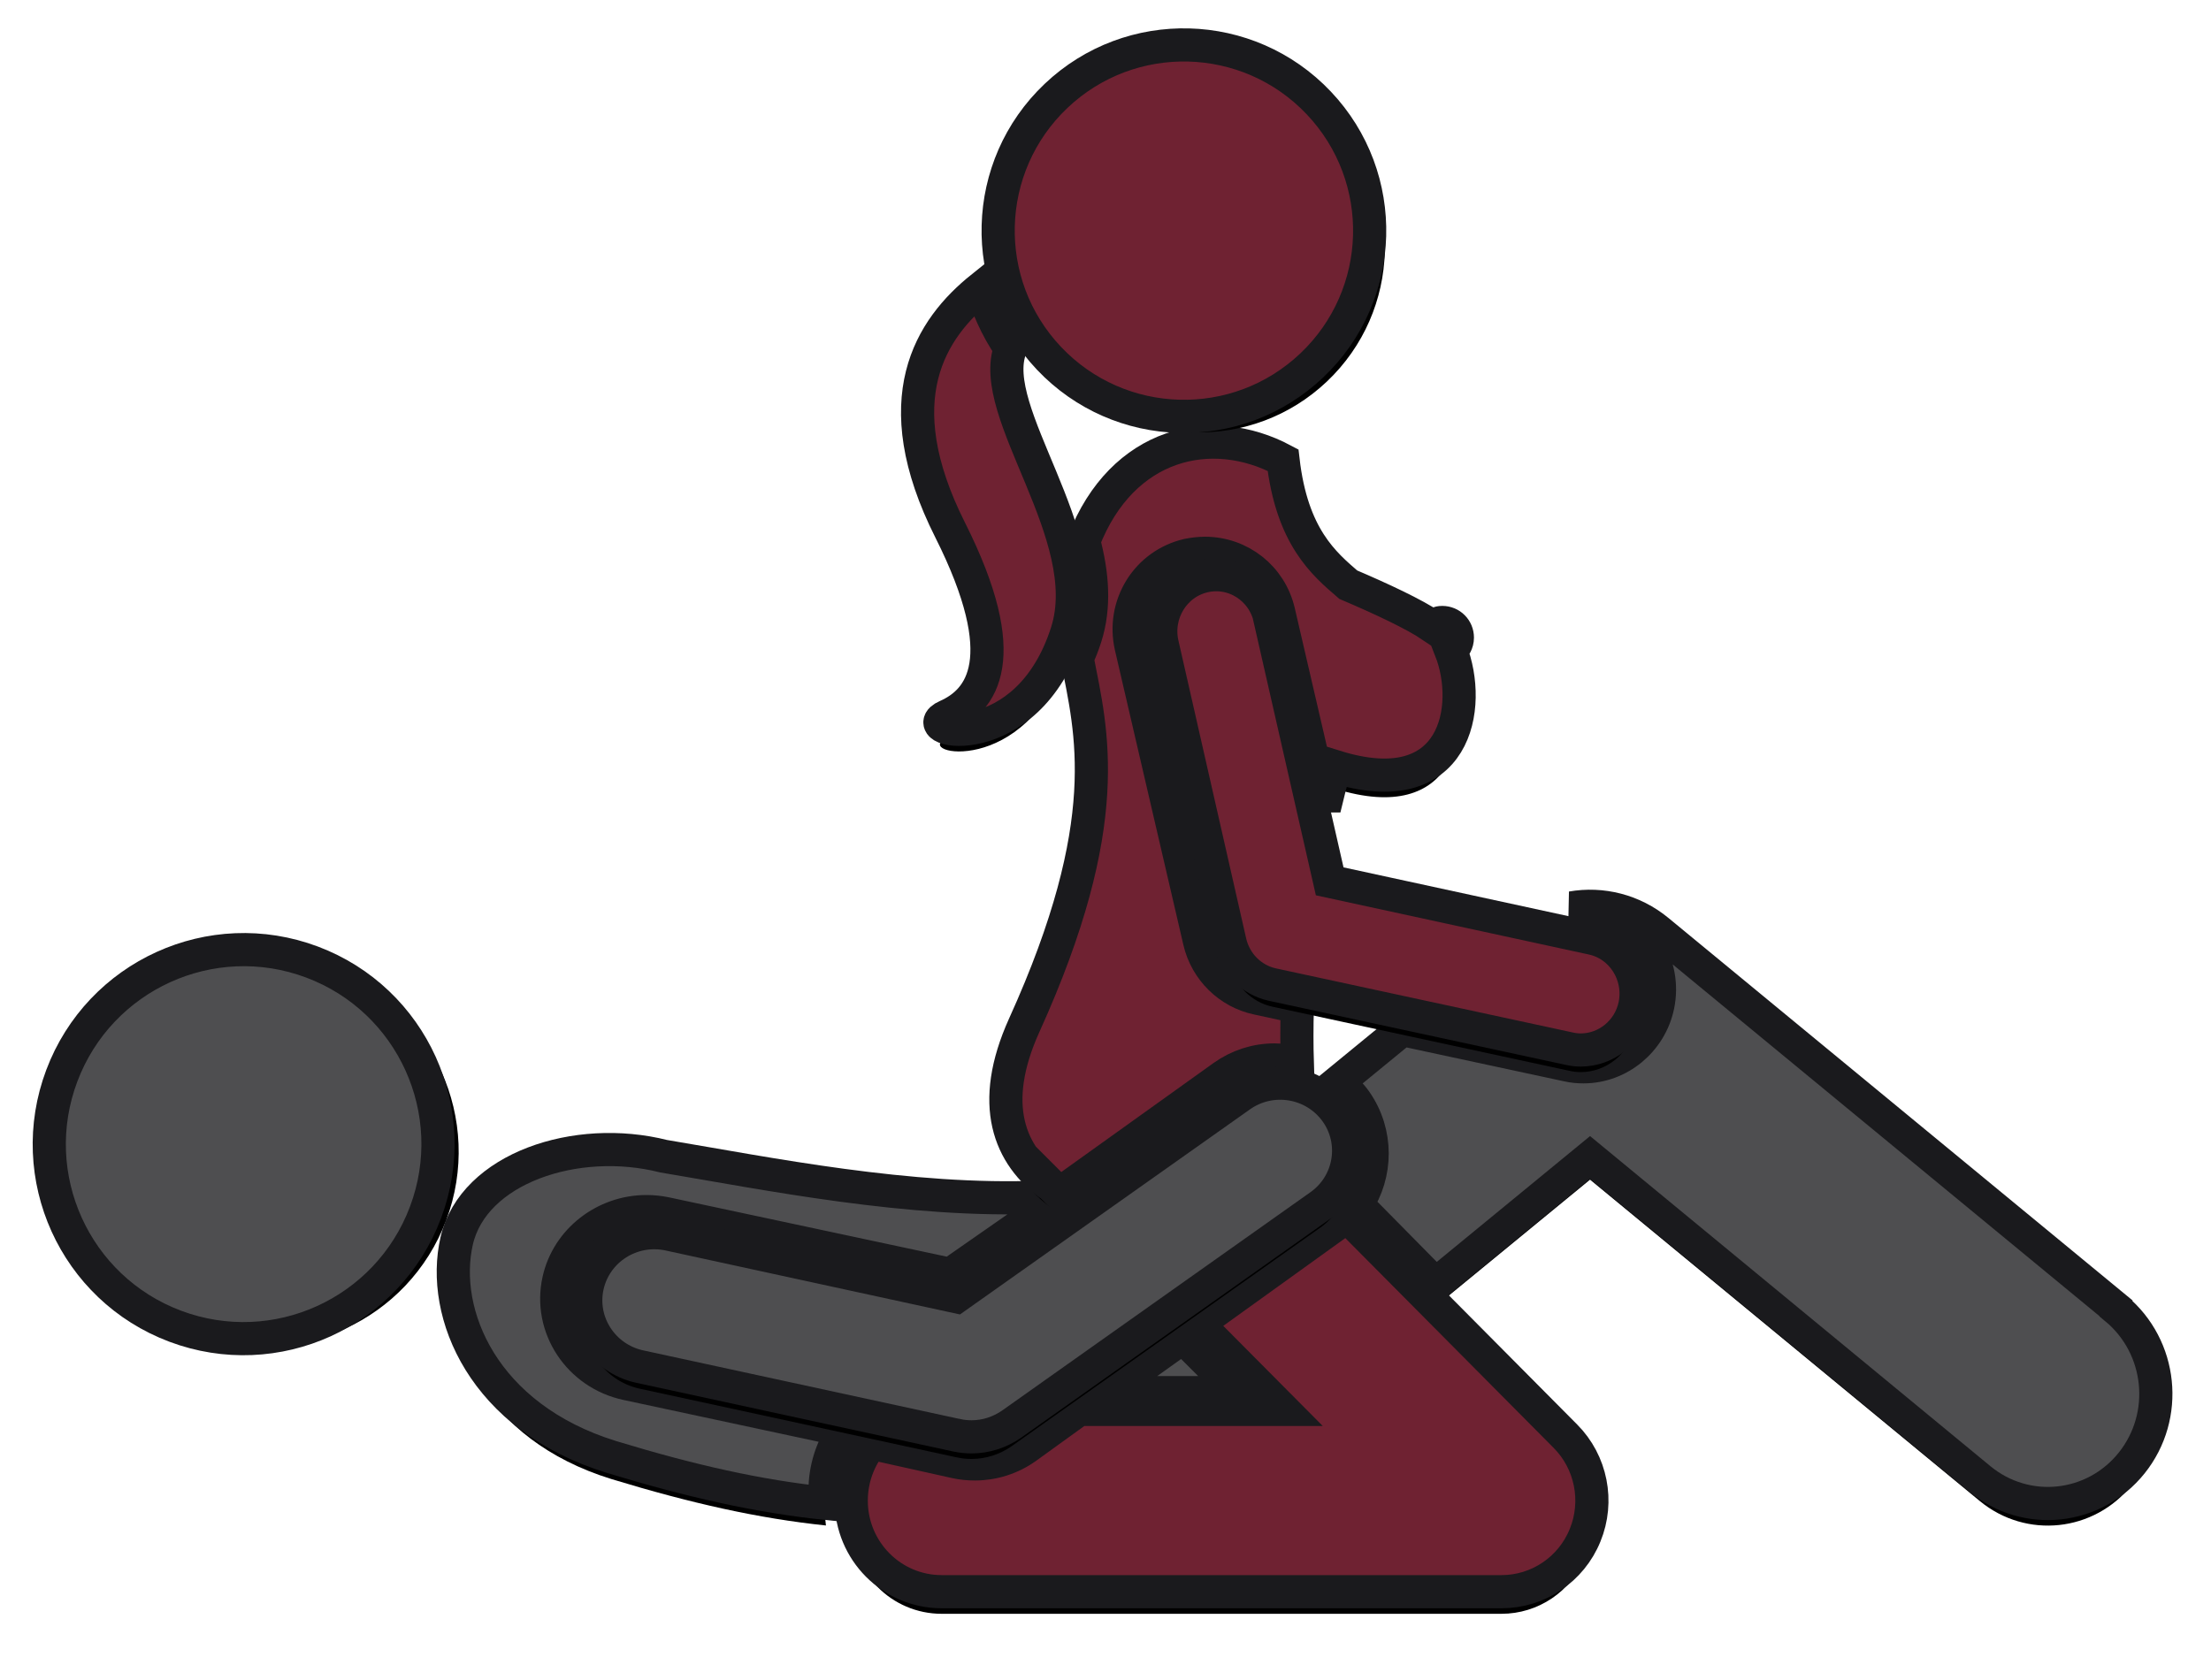<svg xmlns="http://www.w3.org/2000/svg" width="200" height="152" xmlns:xlink="http://www.w3.org/1999/xlink"><title>sex-etsy-61</title><defs><path id="b" d="M77.33 132.4l-19.6-4.2c-4.36-.92-7.14-5.14-6.18-9.38.8-3.6 4.14-6.2 7.92-6.2.58 0 1.17.06 1.74.18l25.75 5.5L96 112l-.38-.37c-.14-.1-.28-.2-.42-.32-11.92.5-24.78-2.13-34.17-3.7-7.9-2-17.2 1.08-18.72 7.66-1.5 6.57 2.38 15.96 14 19.55 7.23 2.2 13.3 3.56 19.4 4.2-.05-.38-.08-.76-.08-1.15 0-2.02.63-3.9 1.7-5.46z"/><filter id="a" width="133.1%" height="153.7%" x="-15.7%" y="-20.3%" filterUnits="objectBoundingBox"><feMorphology radius="1.5" operator="dilate" in="SourceAlpha" result="shadowSpreadOuter1"/><feOffset dy="2" in="shadowSpreadOuter1" result="shadowOffsetOuter1"/><feGaussianBlur stdDeviation="2" in="shadowOffsetOuter1" result="shadowBlurOuter1"/><feComposite in="shadowBlurOuter1" in2="SourceAlpha" operator="out" result="shadowBlurOuter1"/><feColorMatrix values="0 0 0 0 0 0 0 0 0 0 0 0 0 0 0 0 0 0 0.5 0" in="shadowBlurOuter1"/></filter><path id="d" d="M192.4 121.36l-41.42-34.14c-2.25-1.86-5.1-2.55-7.8-2.08l2.48.54c1.8.4 3.34 1.46 4.34 3.03 1 1.57 1.34 3.44.96 5.27-.67 3.2-3.5 5.54-6.72 5.54-.47 0-.95-.04-1.43-.15l-14.97-3.22-5.83 4.78c.6.5 1.16 1.05 1.62 1.7 2 2.86 1.94 6.6.1 9.34l7.13 7.23 13.97-11.47 35.26 29.08c4.2 3.46 10.34 2.8 13.74-1.45 3.4-4.26 2.75-10.5-1.43-13.97z"/><filter id="c" width="124.4%" height="131.5%" x="-12.9%" y="-12%" filterUnits="objectBoundingBox"><feMorphology radius="1.5" operator="dilate" in="SourceAlpha" result="shadowSpreadOuter1"/><feOffset dy="2" in="shadowSpreadOuter1" result="shadowOffsetOuter1"/><feGaussianBlur stdDeviation="2" in="shadowOffsetOuter1" result="shadowBlurOuter1"/><feComposite in="shadowBlurOuter1" in2="SourceAlpha" operator="out" result="shadowBlurOuter1"/><feColorMatrix values="0 0 0 0 0 0 0 0 0 0 0 0 0 0 0 0 0 0 0.5 0" in="shadowBlurOuter1"/></filter><path id="f" d="M108 124l-7 5h12z"/><filter id="e" width="285.8%" height="449.2%" x="-97.3%" y="-139.2%" filterUnits="objectBoundingBox"><feMorphology radius="1.5" operator="dilate" in="SourceAlpha" result="shadowSpreadOuter1"/><feOffset dy="2" in="shadowSpreadOuter1" result="shadowOffsetOuter1"/><feGaussianBlur stdDeviation="2" in="shadowOffsetOuter1" result="shadowBlurOuter1"/><feComposite in="shadowBlurOuter1" in2="SourceAlpha" operator="out" result="shadowBlurOuter1"/><feColorMatrix values="0 0 0 0 0 0 0 0 0 0 0 0 0 0 0 0 0 0 0.5 0" in="shadowBlurOuter1"/></filter><ellipse id="h" cx="23.038" cy="106.517" rx="17.598" ry="17.574"/><filter id="g" width="148.3%" height="148.4%" x="-24.1%" y="-18.5%" filterUnits="objectBoundingBox"><feMorphology radius="1.5" operator="dilate" in="SourceAlpha" result="shadowSpreadOuter1"/><feOffset dy="2" in="shadowSpreadOuter1" result="shadowOffsetOuter1"/><feGaussianBlur stdDeviation="2" in="shadowOffsetOuter1" result="shadowBlurOuter1"/><feComposite in="shadowBlurOuter1" in2="SourceAlpha" operator="out" result="shadowBlurOuter1"/><feColorMatrix values="0 0 0 0 0 0 0 0 0 0 0 0 0 0 0 0 0 0 0.5 0" in="shadowBlurOuter1"/></filter><path id="j" d="M96.14 110.3l.7.7 14.8-10.6c1.36-.97 2.97-1.5 4.65-1.5.7 0 1.4.12 2.06.3-.05-1.58-.05-3.3 0-5.1l-3.6-.78c-2.58-.54-4.64-2.57-5.24-5.15l-6.2-26.7c-.4-1.8-.1-3.63.87-5.2.96-1.54 2.47-2.62 4.25-3.04.5-.1 1.04-.17 1.56-.17 3.2 0 5.95 2.18 6.67 5.3l4.13 17.8c.3-1.25.6-2.5.98-3.8 11 3.44 12.46-5.45 10.46-10.54.36-.24.6-.66.6-1.13 0-.76-.6-1.37-1.37-1.37-.34 0-.66.14-.9.35-1.62-1.1-4.62-2.5-7.6-3.77-2.2-1.9-5.1-4.32-5.9-11.27-6.46-3.44-14.55-1.63-18.03 7.33.78 2.92 1.05 5.9.14 8.72-.22.68-.47 1.3-.73 1.9 1.27 6.6 3.58 14.72-4.8 33.2-3.22 7.13-1.38 11.76 2.5 14.53z"/><filter id="i" width="141.5%" height="125.7%" x="-20.7%" y="-9.6%" filterUnits="objectBoundingBox"><feMorphology radius="1.5" operator="dilate" in="SourceAlpha" result="shadowSpreadOuter1"/><feOffset dy="2" in="shadowSpreadOuter1" result="shadowOffsetOuter1"/><feGaussianBlur stdDeviation="2" in="shadowOffsetOuter1" result="shadowBlurOuter1"/><feComposite in="shadowBlurOuter1" in2="SourceAlpha" operator="out" result="shadowBlurOuter1"/><feColorMatrix values="0 0 0 0 0 0 0 0 0 0 0 0 0 0 0 0 0 0 0.5 0" in="shadowBlurOuter1"/></filter><path id="l" d="M122 113.67l-12.65 9.1 7.7 7.75H98.6l-4.75 3.43c-1.37.98-3 1.5-4.67 1.5-.58 0-1.16-.06-1.72-.18l-7.64-1.7C78.68 135 78 136.8 78 138.78c0 4.54 3.66 8.23 8.18 8.23h50.64c3.3 0 6.3-2 7.56-5.1 1.26-3.07.56-6.62-1.78-8.97L122.8 113c-.26.24-.52.46-.8.67z"/><filter id="k" width="125.4%" height="151.7%" x="-12.7%" y="-20.9%" filterUnits="objectBoundingBox"><feMorphology radius="1.5" operator="dilate" in="SourceAlpha" result="shadowSpreadOuter1"/><feOffset dy="2" in="shadowSpreadOuter1" result="shadowOffsetOuter1"/><feGaussianBlur stdDeviation="2" in="shadowOffsetOuter1" result="shadowBlurOuter1"/><feComposite in="shadowBlurOuter1" in2="SourceAlpha" operator="out" result="shadowBlurOuter1"/><feColorMatrix values="0 0 0 0 0 0 0 0 0 0 0 0 0 0 0 0 0 0 0.5 0" in="shadowBlurOuter1"/></filter><path id="n" d="M97.52 60.17c2.76-8.75-7.34-19.88-5.12-25.65-.62-.9-1.17-1.87-1.63-2.9-.4-.86-.7-1.74-.95-2.62-4.64 3.72-8.84 10.1-2.87 21.96C92.8 62.6 89.8 66.4 86.62 67.8c-3.2 1.4 7.3 3.7 10.9-7.63z"/><filter id="m" width="221.3%" height="145.1%" x="-60.7%" y="-18.9%" filterUnits="objectBoundingBox"><feMorphology radius="1.5" operator="dilate" in="SourceAlpha" result="shadowSpreadOuter1"/><feOffset dy="2" in="shadowSpreadOuter1" result="shadowOffsetOuter1"/><feGaussianBlur stdDeviation="2" in="shadowOffsetOuter1" result="shadowBlurOuter1"/><feComposite in="shadowBlurOuter1" in2="SourceAlpha" operator="out" result="shadowBlurOuter1"/><feColorMatrix values="0 0 0 0 0 0 0 0 0 0 0 0 0 0 0 0 0 0 0.5 0" in="shadowBlurOuter1"/></filter><ellipse id="p" cx="108.093" cy="23.868" rx="16.803" ry="16.805"/><filter id="o" width="150.6%" height="150.6%" x="-25.3%" y="-19.3%" filterUnits="objectBoundingBox"><feMorphology radius="1.5" operator="dilate" in="SourceAlpha" result="shadowSpreadOuter1"/><feOffset dy="2" in="shadowSpreadOuter1" result="shadowOffsetOuter1"/><feGaussianBlur stdDeviation="2" in="shadowOffsetOuter1" result="shadowBlurOuter1"/><feComposite in="shadowBlurOuter1" in2="SourceAlpha" operator="out" result="shadowBlurOuter1"/><feColorMatrix values="0 0 0 0 0 0 0 0 0 0 0 0 0 0 0 0 0 0 0.5 0" in="shadowBlurOuter1"/></filter><path id="r" d="M87.57 132.86c.43.1.88.14 1.32.14 1.27 0 2.53-.4 3.6-1.14l27.9-19.76c2.8-1.97 3.43-5.8 1.45-8.54-2-2.75-5.85-3.38-8.63-1.42l-25.7 18.18-26-5.65c-3.35-.72-6.64 1.37-7.38 4.67-.73 3.3 1.38 6.56 4.72 7.3l28.7 6.22z"/><filter id="q" width="124.6%" height="153.1%" x="-12.3%" y="-20.3%" filterUnits="objectBoundingBox"><feMorphology radius="1.5" operator="dilate" in="SourceAlpha" result="shadowSpreadOuter1"/><feOffset dy="2" in="shadowSpreadOuter1" result="shadowOffsetOuter1"/><feGaussianBlur stdDeviation="2" in="shadowOffsetOuter1" result="shadowBlurOuter1"/><feComposite in="shadowBlurOuter1" in2="SourceAlpha" operator="out" result="shadowBlurOuter1"/><feColorMatrix values="0 0 0 0 0 0 0 0 0 0 0 0 0 0 0 0 0 0 0.5 0" in="shadowBlurOuter1"/></filter><path id="t" d="M115.88 58.96c-.62-2.75-3.3-4.47-6-3.83-2.7.64-4.37 3.4-3.75 6.14l6.13 26.96c.44 1.93 1.93 3.43 3.83 3.85l26.86 5.8c.35.08.7.12 1.04.12 2.3 0 4.4-1.65 4.9-4.05.56-2.76-1.16-5.48-3.87-6.06l-23.74-5.15-5.42-23.8z"/><filter id="s" width="139.5%" height="139.5%" x="-19.8%" y="-15.1%" filterUnits="objectBoundingBox"><feMorphology radius="1.5" operator="dilate" in="SourceAlpha" result="shadowSpreadOuter1"/><feOffset dy="2" in="shadowSpreadOuter1" result="shadowOffsetOuter1"/><feGaussianBlur stdDeviation="2" in="shadowOffsetOuter1" result="shadowBlurOuter1"/><feComposite in="shadowBlurOuter1" in2="SourceAlpha" operator="out" result="shadowBlurOuter1"/><feColorMatrix values="0 0 0 0 0 0 0 0 0 0 0 0 0 0 0 0 0 0 0.5 0" in="shadowBlurOuter1"/></filter></defs><g fill="none"><g fill-rule="nonzero"><g id="Path" transform="translate(-1 -3)"><use fill="#000" filter="url(#a)" xlink:href="#b"/><use fill="#4E4E50" stroke="#1A1A1D" stroke-width="3" xlink:href="#b"/></g><g id="Path" transform="translate(-1 -3)"><use fill="#000" filter="url(#c)" xlink:href="#d"/><use fill="#4E4E50" stroke="#1A1A1D" stroke-width="3" xlink:href="#d"/></g><g id="Path" transform="translate(-1 -3)"><use fill="#000" filter="url(#e)" xlink:href="#f"/><use fill="#4E4E50" stroke="#1A1A1D" stroke-width="3" xlink:href="#f"/></g><g id="Oval" transform="translate(-1 -3) rotate(-69.403 23.038 106.517)"><use fill="#000" filter="url(#g)" xlink:href="#h"/><use fill="#4E4E50" stroke="#1A1A1D" stroke-width="3" xlink:href="#h"/></g><g id="Path" transform="translate(-1 -3)"><use fill="#000" filter="url(#i)" xlink:href="#j"/><use fill="#6F2232" stroke="#1A1A1D" stroke-width="3" xlink:href="#j"/></g><g id="Path" transform="translate(-1 -3)"><use fill="#000" filter="url(#k)" xlink:href="#l"/><use fill="#6F2232" stroke="#1A1A1D" stroke-width="3" xlink:href="#l"/></g><g id="Path" transform="translate(-1 -3)"><use fill="#000" filter="url(#m)" xlink:href="#n"/><use fill="#6F2232" stroke="#1A1A1D" stroke-width="3" xlink:href="#n"/></g><g transform="translate(-1 -3) rotate(-43.456 108.093 23.868)"><use fill="#000" filter="url(#o)" xlink:href="#p"/><use fill="#6F2232" stroke="#1A1A1D" stroke-width="3" xlink:href="#p"/></g><g id="Path" transform="translate(-1 -3)"><use fill="#000" filter="url(#q)" xlink:href="#r"/><use fill="#4E4E50" stroke="#1A1A1D" stroke-width="3" xlink:href="#r"/></g><g transform="translate(-1 -3)"><use fill="#000" filter="url(#s)" xlink:href="#t"/><use fill="#6F2232" stroke="#1A1A1D" stroke-width="3" xlink:href="#t"/></g></g></g></svg>